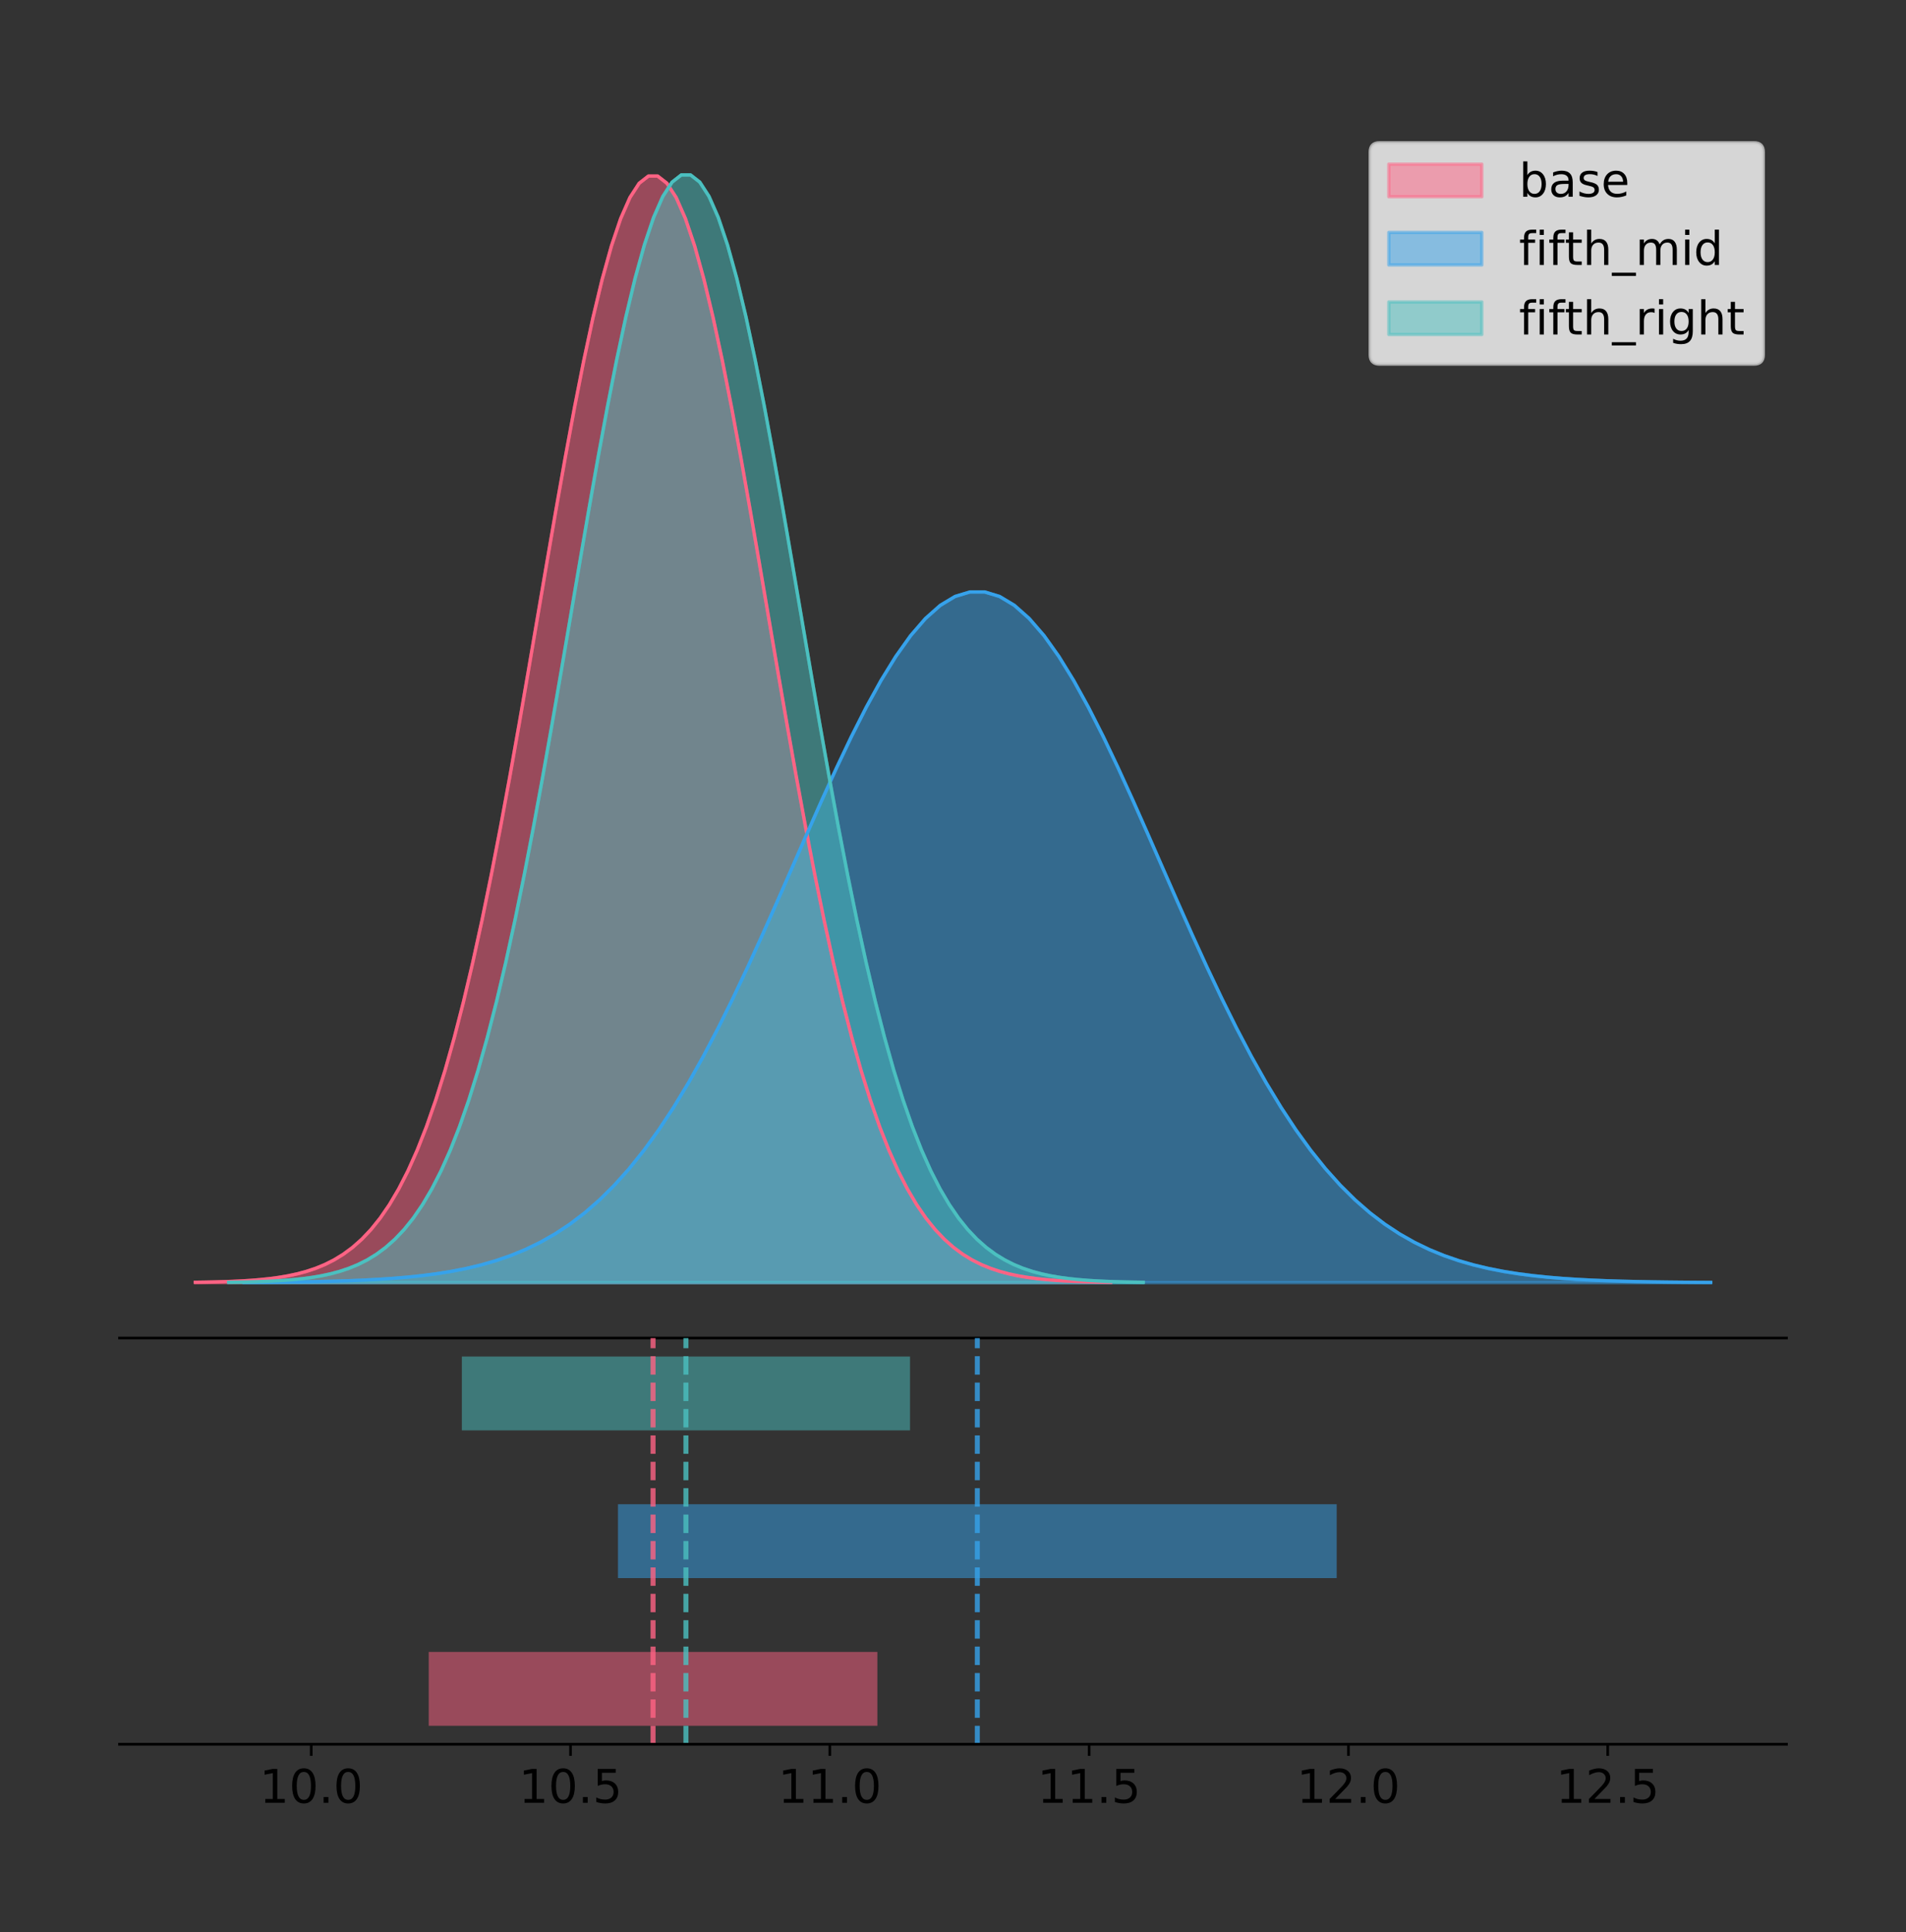 <?xml version="1.0" encoding="utf-8" standalone="no"?>
<!DOCTYPE svg PUBLIC "-//W3C//DTD SVG 1.1//EN"
  "http://www.w3.org/Graphics/SVG/1.1/DTD/svg11.dtd">
<!-- Created with matplotlib (https://matplotlib.org/) -->
<svg height="581.789pt" version="1.1" viewBox="0 0 574.2 581.789" width="574.2pt" xmlns="http://www.w3.org/2000/svg" xmlns:xlink="http://www.w3.org/1999/xlink">
 <rect x="0" y="0" width="574.2" height="581.789" fill="#333333" stroke="none"/>
 <defs>
  <style type="text/css">
*{stroke-linecap:butt;stroke-linejoin:round;}
  </style>
 </defs>
 <g id="figure_1">
  <g id="patch_1">
   <path d="M 0 581.789 
L 574.2 581.789 
L 574.2 0 
L 0 0 
z
" style="fill:none;"/>
  </g>
  <g id="axes_1">
   <g id="patch_2">
    <path d="M 36 402.93 
L 538.2 402.93 
L 538.2 36 
L 36 36 
z
" style="fill:none;"/>
   </g>
   <g id="PolyCollection_1">
    <defs>
     <path d="M 58.827 -195.538 
L 58.827 -195.65 
L 61.613 -195.692 
L 64.399 -195.749 
L 67.185 -195.825 
L 69.971 -195.925 
L 72.757 -196.057 
L 75.544 -196.23 
L 78.33 -196.454 
L 81.116 -196.743 
L 83.902 -197.113 
L 86.688 -197.583 
L 89.474 -198.176 
L 92.26 -198.919 
L 95.046 -199.843 
L 97.832 -200.984 
L 100.618 -202.383 
L 103.404 -204.085 
L 106.19 -206.14 
L 108.976 -208.604 
L 111.762 -211.535 
L 114.548 -214.997 
L 117.334 -219.054 
L 120.12 -223.772 
L 122.906 -229.215 
L 125.692 -235.447 
L 128.478 -242.524 
L 131.264 -250.496 
L 134.05 -259.402 
L 136.836 -269.268 
L 139.623 -280.105 
L 142.409 -291.903 
L 145.195 -304.632 
L 147.981 -318.239 
L 150.767 -332.645 
L 153.553 -347.745 
L 156.339 -363.408 
L 159.125 -379.478 
L 161.911 -395.774 
L 164.697 -412.096 
L 167.483 -428.223 
L 170.269 -443.924 
L 173.055 -458.959 
L 175.841 -473.086 
L 178.627 -486.067 
L 181.413 -497.676 
L 184.199 -507.704 
L 186.985 -515.965 
L 189.771 -522.304 
L 192.557 -526.599 
L 195.343 -528.768 
L 198.129 -528.768 
L 200.915 -526.599 
L 203.702 -522.304 
L 206.488 -515.965 
L 209.274 -507.704 
L 212.06 -497.676 
L 214.846 -486.067 
L 217.632 -473.086 
L 220.418 -458.959 
L 223.204 -443.924 
L 225.99 -428.223 
L 228.776 -412.096 
L 231.562 -395.774 
L 234.348 -379.478 
L 237.134 -363.408 
L 239.92 -347.745 
L 242.706 -332.645 
L 245.492 -318.239 
L 248.278 -304.632 
L 251.064 -291.903 
L 253.85 -280.105 
L 256.636 -269.268 
L 259.422 -259.402 
L 262.208 -250.496 
L 264.995 -242.524 
L 267.781 -235.447 
L 270.567 -229.215 
L 273.353 -223.772 
L 276.139 -219.054 
L 278.925 -214.997 
L 281.711 -211.535 
L 284.497 -208.604 
L 287.283 -206.14 
L 290.069 -204.085 
L 292.855 -202.383 
L 295.641 -200.984 
L 298.427 -199.843 
L 301.213 -198.919 
L 303.999 -198.176 
L 306.785 -197.583 
L 309.571 -197.113 
L 312.357 -196.743 
L 315.143 -196.454 
L 317.929 -196.23 
L 320.715 -196.057 
L 323.501 -195.925 
L 326.287 -195.825 
L 329.074 -195.749 
L 331.86 -195.692 
L 334.646 -195.65 
L 334.646 -195.538 
L 334.646 -195.538 
L 331.86 -195.538 
L 329.074 -195.538 
L 326.287 -195.538 
L 323.501 -195.538 
L 320.715 -195.538 
L 317.929 -195.538 
L 315.143 -195.538 
L 312.357 -195.538 
L 309.571 -195.538 
L 306.785 -195.538 
L 303.999 -195.538 
L 301.213 -195.538 
L 298.427 -195.538 
L 295.641 -195.538 
L 292.855 -195.538 
L 290.069 -195.538 
L 287.283 -195.538 
L 284.497 -195.538 
L 281.711 -195.538 
L 278.925 -195.538 
L 276.139 -195.538 
L 273.353 -195.538 
L 270.567 -195.538 
L 267.781 -195.538 
L 264.995 -195.538 
L 262.208 -195.538 
L 259.422 -195.538 
L 256.636 -195.538 
L 253.85 -195.538 
L 251.064 -195.538 
L 248.278 -195.538 
L 245.492 -195.538 
L 242.706 -195.538 
L 239.92 -195.538 
L 237.134 -195.538 
L 234.348 -195.538 
L 231.562 -195.538 
L 228.776 -195.538 
L 225.99 -195.538 
L 223.204 -195.538 
L 220.418 -195.538 
L 217.632 -195.538 
L 214.846 -195.538 
L 212.06 -195.538 
L 209.274 -195.538 
L 206.488 -195.538 
L 203.702 -195.538 
L 200.915 -195.538 
L 198.129 -195.538 
L 195.343 -195.538 
L 192.557 -195.538 
L 189.771 -195.538 
L 186.985 -195.538 
L 184.199 -195.538 
L 181.413 -195.538 
L 178.627 -195.538 
L 175.841 -195.538 
L 173.055 -195.538 
L 170.269 -195.538 
L 167.483 -195.538 
L 164.697 -195.538 
L 161.911 -195.538 
L 159.125 -195.538 
L 156.339 -195.538 
L 153.553 -195.538 
L 150.767 -195.538 
L 147.981 -195.538 
L 145.195 -195.538 
L 142.409 -195.538 
L 139.623 -195.538 
L 136.836 -195.538 
L 134.05 -195.538 
L 131.264 -195.538 
L 128.478 -195.538 
L 125.692 -195.538 
L 122.906 -195.538 
L 120.12 -195.538 
L 117.334 -195.538 
L 114.548 -195.538 
L 111.762 -195.538 
L 108.976 -195.538 
L 106.19 -195.538 
L 103.404 -195.538 
L 100.618 -195.538 
L 97.832 -195.538 
L 95.046 -195.538 
L 92.26 -195.538 
L 89.474 -195.538 
L 86.688 -195.538 
L 83.902 -195.538 
L 81.116 -195.538 
L 78.33 -195.538 
L 75.544 -195.538 
L 72.757 -195.538 
L 69.971 -195.538 
L 67.185 -195.538 
L 64.399 -195.538 
L 61.613 -195.538 
L 58.827 -195.538 
z
" id="md034c24b42" style="stroke:#ff6384;stroke-opacity:0.5;"/>
    </defs>
    <g clip-path="url(#pb4af13fb24)">
     <use style="fill:#ff6384;fill-opacity:0.5;stroke:#ff6384;stroke-opacity:0.5;" x="0" xlink:href="#md034c24b42" y="581.789"/>
    </g>
   </g>
   <g id="PolyCollection_2">
    <defs>
     <path d="M 73.483 -195.538 
L 73.483 -195.608 
L 77.947 -195.634 
L 82.41 -195.67 
L 86.874 -195.717 
L 91.337 -195.779 
L 95.801 -195.862 
L 100.264 -195.97 
L 104.728 -196.11 
L 109.192 -196.29 
L 113.655 -196.521 
L 118.119 -196.815 
L 122.582 -197.185 
L 127.046 -197.649 
L 131.509 -198.225 
L 135.973 -198.938 
L 140.436 -199.811 
L 144.9 -200.873 
L 149.363 -202.155 
L 153.827 -203.693 
L 158.29 -205.523 
L 162.754 -207.684 
L 167.217 -210.216 
L 171.681 -213.161 
L 176.144 -216.559 
L 180.608 -220.448 
L 185.072 -224.866 
L 189.535 -229.842 
L 193.999 -235.401 
L 198.462 -241.559 
L 202.926 -248.323 
L 207.389 -255.687 
L 211.853 -263.632 
L 216.316 -272.126 
L 220.78 -281.117 
L 225.243 -290.542 
L 229.707 -300.319 
L 234.17 -310.349 
L 238.634 -320.521 
L 243.097 -330.709 
L 247.561 -340.775 
L 252.024 -350.576 
L 256.488 -359.96 
L 260.952 -368.778 
L 265.415 -376.88 
L 269.879 -384.126 
L 274.342 -390.385 
L 278.806 -395.542 
L 283.269 -399.498 
L 287.733 -402.18 
L 292.196 -403.533 
L 296.66 -403.533 
L 301.123 -402.18 
L 305.587 -399.498 
L 310.05 -395.542 
L 314.514 -390.385 
L 318.977 -384.126 
L 323.441 -376.88 
L 327.904 -368.778 
L 332.368 -359.96 
L 336.832 -350.576 
L 341.295 -340.775 
L 345.759 -330.709 
L 350.222 -320.521 
L 354.686 -310.349 
L 359.149 -300.319 
L 363.613 -290.542 
L 368.076 -281.117 
L 372.54 -272.126 
L 377.003 -263.632 
L 381.467 -255.687 
L 385.93 -248.323 
L 390.394 -241.559 
L 394.857 -235.401 
L 399.321 -229.842 
L 403.784 -224.866 
L 408.248 -220.448 
L 412.712 -216.559 
L 417.175 -213.161 
L 421.639 -210.216 
L 426.102 -207.684 
L 430.566 -205.523 
L 435.029 -203.693 
L 439.493 -202.155 
L 443.956 -200.873 
L 448.42 -199.811 
L 452.883 -198.938 
L 457.347 -198.225 
L 461.81 -197.649 
L 466.274 -197.185 
L 470.737 -196.815 
L 475.201 -196.521 
L 479.664 -196.29 
L 484.128 -196.11 
L 488.592 -195.97 
L 493.055 -195.862 
L 497.519 -195.779 
L 501.982 -195.717 
L 506.446 -195.67 
L 510.909 -195.634 
L 515.373 -195.608 
L 515.373 -195.538 
L 515.373 -195.538 
L 510.909 -195.538 
L 506.446 -195.538 
L 501.982 -195.538 
L 497.519 -195.538 
L 493.055 -195.538 
L 488.592 -195.538 
L 484.128 -195.538 
L 479.664 -195.538 
L 475.201 -195.538 
L 470.737 -195.538 
L 466.274 -195.538 
L 461.81 -195.538 
L 457.347 -195.538 
L 452.883 -195.538 
L 448.42 -195.538 
L 443.956 -195.538 
L 439.493 -195.538 
L 435.029 -195.538 
L 430.566 -195.538 
L 426.102 -195.538 
L 421.639 -195.538 
L 417.175 -195.538 
L 412.712 -195.538 
L 408.248 -195.538 
L 403.784 -195.538 
L 399.321 -195.538 
L 394.857 -195.538 
L 390.394 -195.538 
L 385.93 -195.538 
L 381.467 -195.538 
L 377.003 -195.538 
L 372.54 -195.538 
L 368.076 -195.538 
L 363.613 -195.538 
L 359.149 -195.538 
L 354.686 -195.538 
L 350.222 -195.538 
L 345.759 -195.538 
L 341.295 -195.538 
L 336.832 -195.538 
L 332.368 -195.538 
L 327.904 -195.538 
L 323.441 -195.538 
L 318.977 -195.538 
L 314.514 -195.538 
L 310.05 -195.538 
L 305.587 -195.538 
L 301.123 -195.538 
L 296.66 -195.538 
L 292.196 -195.538 
L 287.733 -195.538 
L 283.269 -195.538 
L 278.806 -195.538 
L 274.342 -195.538 
L 269.879 -195.538 
L 265.415 -195.538 
L 260.952 -195.538 
L 256.488 -195.538 
L 252.024 -195.538 
L 247.561 -195.538 
L 243.097 -195.538 
L 238.634 -195.538 
L 234.17 -195.538 
L 229.707 -195.538 
L 225.243 -195.538 
L 220.78 -195.538 
L 216.316 -195.538 
L 211.853 -195.538 
L 207.389 -195.538 
L 202.926 -195.538 
L 198.462 -195.538 
L 193.999 -195.538 
L 189.535 -195.538 
L 185.072 -195.538 
L 180.608 -195.538 
L 176.144 -195.538 
L 171.681 -195.538 
L 167.217 -195.538 
L 162.754 -195.538 
L 158.29 -195.538 
L 153.827 -195.538 
L 149.363 -195.538 
L 144.9 -195.538 
L 140.436 -195.538 
L 135.973 -195.538 
L 131.509 -195.538 
L 127.046 -195.538 
L 122.582 -195.538 
L 118.119 -195.538 
L 113.655 -195.538 
L 109.192 -195.538 
L 104.728 -195.538 
L 100.264 -195.538 
L 95.801 -195.538 
L 91.337 -195.538 
L 86.874 -195.538 
L 82.41 -195.538 
L 77.947 -195.538 
L 73.483 -195.538 
z
" id="m560c44d5e9" style="stroke:#36a2eb;stroke-opacity:0.5;"/>
    </defs>
    <g clip-path="url(#pb4af13fb24)">
     <use style="fill:#36a2eb;fill-opacity:0.5;stroke:#36a2eb;stroke-opacity:0.5;" x="0" xlink:href="#m560c44d5e9" y="581.789"/>
    </g>
   </g>
   <g id="PolyCollection_3">
    <defs>
     <path d="M 68.874 -195.538 
L 68.874 -195.65 
L 71.657 -195.692 
L 74.44 -195.749 
L 77.224 -195.825 
L 80.007 -195.925 
L 82.79 -196.058 
L 85.573 -196.23 
L 88.356 -196.455 
L 91.139 -196.744 
L 93.923 -197.115 
L 96.706 -197.585 
L 99.489 -198.179 
L 102.272 -198.923 
L 105.055 -199.848 
L 107.839 -200.99 
L 110.622 -202.39 
L 113.405 -204.093 
L 116.188 -206.151 
L 118.971 -208.617 
L 121.754 -211.552 
L 124.538 -215.017 
L 127.321 -219.078 
L 130.104 -223.801 
L 132.887 -229.25 
L 135.67 -235.488 
L 138.454 -242.572 
L 141.237 -250.552 
L 144.02 -259.468 
L 146.803 -269.344 
L 149.586 -280.192 
L 152.369 -292.002 
L 155.153 -304.744 
L 157.936 -318.365 
L 160.719 -332.786 
L 163.502 -347.901 
L 166.285 -363.58 
L 169.069 -379.667 
L 171.852 -395.98 
L 174.635 -412.318 
L 177.418 -428.462 
L 180.201 -444.18 
L 182.984 -459.23 
L 185.768 -473.372 
L 188.551 -486.366 
L 191.334 -497.987 
L 194.117 -508.025 
L 196.9 -516.294 
L 199.684 -522.64 
L 202.467 -526.94 
L 205.25 -529.111 
L 208.033 -529.111 
L 210.816 -526.94 
L 213.599 -522.64 
L 216.383 -516.294 
L 219.166 -508.025 
L 221.949 -497.987 
L 224.732 -486.366 
L 227.515 -473.372 
L 230.299 -459.23 
L 233.082 -444.18 
L 235.865 -428.462 
L 238.648 -412.318 
L 241.431 -395.98 
L 244.214 -379.667 
L 246.998 -363.58 
L 249.781 -347.901 
L 252.564 -332.786 
L 255.347 -318.365 
L 258.13 -304.744 
L 260.914 -292.002 
L 263.697 -280.192 
L 266.48 -269.344 
L 269.263 -259.468 
L 272.046 -250.552 
L 274.829 -242.572 
L 277.613 -235.488 
L 280.396 -229.25 
L 283.179 -223.801 
L 285.962 -219.078 
L 288.745 -215.017 
L 291.529 -211.552 
L 294.312 -208.617 
L 297.095 -206.151 
L 299.878 -204.093 
L 302.661 -202.39 
L 305.444 -200.99 
L 308.228 -199.848 
L 311.011 -198.923 
L 313.794 -198.179 
L 316.577 -197.585 
L 319.36 -197.115 
L 322.144 -196.744 
L 324.927 -196.455 
L 327.71 -196.23 
L 330.493 -196.058 
L 333.276 -195.925 
L 336.059 -195.825 
L 338.843 -195.749 
L 341.626 -195.692 
L 344.409 -195.65 
L 344.409 -195.538 
L 344.409 -195.538 
L 341.626 -195.538 
L 338.843 -195.538 
L 336.059 -195.538 
L 333.276 -195.538 
L 330.493 -195.538 
L 327.71 -195.538 
L 324.927 -195.538 
L 322.144 -195.538 
L 319.36 -195.538 
L 316.577 -195.538 
L 313.794 -195.538 
L 311.011 -195.538 
L 308.228 -195.538 
L 305.444 -195.538 
L 302.661 -195.538 
L 299.878 -195.538 
L 297.095 -195.538 
L 294.312 -195.538 
L 291.529 -195.538 
L 288.745 -195.538 
L 285.962 -195.538 
L 283.179 -195.538 
L 280.396 -195.538 
L 277.613 -195.538 
L 274.829 -195.538 
L 272.046 -195.538 
L 269.263 -195.538 
L 266.48 -195.538 
L 263.697 -195.538 
L 260.914 -195.538 
L 258.13 -195.538 
L 255.347 -195.538 
L 252.564 -195.538 
L 249.781 -195.538 
L 246.998 -195.538 
L 244.214 -195.538 
L 241.431 -195.538 
L 238.648 -195.538 
L 235.865 -195.538 
L 233.082 -195.538 
L 230.299 -195.538 
L 227.515 -195.538 
L 224.732 -195.538 
L 221.949 -195.538 
L 219.166 -195.538 
L 216.383 -195.538 
L 213.599 -195.538 
L 210.816 -195.538 
L 208.033 -195.538 
L 205.25 -195.538 
L 202.467 -195.538 
L 199.684 -195.538 
L 196.9 -195.538 
L 194.117 -195.538 
L 191.334 -195.538 
L 188.551 -195.538 
L 185.768 -195.538 
L 182.984 -195.538 
L 180.201 -195.538 
L 177.418 -195.538 
L 174.635 -195.538 
L 171.852 -195.538 
L 169.069 -195.538 
L 166.285 -195.538 
L 163.502 -195.538 
L 160.719 -195.538 
L 157.936 -195.538 
L 155.153 -195.538 
L 152.369 -195.538 
L 149.586 -195.538 
L 146.803 -195.538 
L 144.02 -195.538 
L 141.237 -195.538 
L 138.454 -195.538 
L 135.67 -195.538 
L 132.887 -195.538 
L 130.104 -195.538 
L 127.321 -195.538 
L 124.538 -195.538 
L 121.754 -195.538 
L 118.971 -195.538 
L 116.188 -195.538 
L 113.405 -195.538 
L 110.622 -195.538 
L 107.839 -195.538 
L 105.055 -195.538 
L 102.272 -195.538 
L 99.489 -195.538 
L 96.706 -195.538 
L 93.923 -195.538 
L 91.139 -195.538 
L 88.356 -195.538 
L 85.573 -195.538 
L 82.79 -195.538 
L 80.007 -195.538 
L 77.224 -195.538 
L 74.44 -195.538 
L 71.657 -195.538 
L 68.874 -195.538 
z
" id="mff39f78c74" style="stroke:#4bc0c0;stroke-opacity:0.5;"/>
    </defs>
    <g clip-path="url(#pb4af13fb24)">
     <use style="fill:#4bc0c0;fill-opacity:0.5;stroke:#4bc0c0;stroke-opacity:0.5;" x="0" xlink:href="#mff39f78c74" y="581.789"/>
    </g>
   </g>
   <g id="line2d_1">
    <path clip-path="url(#pb4af13fb24)" d="M 58.827 386.139 
L 61.613 386.097 
L 64.399 386.041 
L 67.185 385.965 
L 69.971 385.864 
L 72.757 385.732 
L 75.544 385.56 
L 78.33 385.335 
L 81.116 385.046 
L 83.902 384.676 
L 86.688 384.206 
L 89.474 383.613 
L 92.26 382.87 
L 95.046 381.946 
L 97.832 380.805 
L 100.618 379.406 
L 103.404 377.705 
L 106.19 375.65 
L 108.976 373.186 
L 111.762 370.254 
L 114.548 366.792 
L 117.334 362.736 
L 120.12 358.018 
L 122.906 352.574 
L 125.692 346.342 
L 128.478 339.265 
L 131.264 331.293 
L 134.05 322.387 
L 136.836 312.521 
L 139.623 301.684 
L 142.409 289.886 
L 145.195 277.157 
L 147.981 263.55 
L 150.767 249.145 
L 153.553 234.045 
L 156.339 218.382 
L 159.125 202.312 
L 161.911 186.015 
L 164.697 169.694 
L 167.483 153.566 
L 170.269 137.865 
L 173.055 122.83 
L 175.841 108.703 
L 178.627 95.722 
L 181.413 84.113 
L 184.199 74.086 
L 186.985 65.825 
L 189.771 59.486 
L 192.557 55.19 
L 195.343 53.021 
L 198.129 53.021 
L 200.915 55.19 
L 203.702 59.486 
L 206.488 65.825 
L 209.274 74.086 
L 212.06 84.113 
L 214.846 95.722 
L 217.632 108.703 
L 220.418 122.83 
L 223.204 137.865 
L 225.99 153.566 
L 228.776 169.694 
L 231.562 186.015 
L 234.348 202.312 
L 237.134 218.382 
L 239.92 234.045 
L 242.706 249.145 
L 245.492 263.55 
L 248.278 277.157 
L 251.064 289.886 
L 253.85 301.684 
L 256.636 312.521 
L 259.422 322.387 
L 262.208 331.293 
L 264.995 339.265 
L 267.781 346.342 
L 270.567 352.574 
L 273.353 358.018 
L 276.139 362.736 
L 278.925 366.792 
L 281.711 370.254 
L 284.497 373.186 
L 287.283 375.65 
L 290.069 377.705 
L 292.855 379.406 
L 295.641 380.805 
L 298.427 381.946 
L 301.213 382.87 
L 303.999 383.613 
L 306.785 384.206 
L 309.571 384.676 
L 312.357 385.046 
L 315.143 385.335 
L 317.929 385.56 
L 320.715 385.732 
L 323.501 385.864 
L 326.287 385.965 
L 329.074 386.041 
L 331.86 386.097 
L 334.646 386.139 
" style="fill:none;stroke:#ff6384;stroke-linecap:square;"/>
   </g>
   <g id="line2d_2">
    <path clip-path="url(#pb4af13fb24)" d="M 73.483 386.182 
L 77.947 386.155 
L 82.41 386.12 
L 86.874 386.073 
L 91.337 386.01 
L 95.801 385.927 
L 100.264 385.82 
L 104.728 385.68 
L 109.192 385.499 
L 113.655 385.268 
L 118.119 384.975 
L 122.582 384.605 
L 127.046 384.141 
L 131.509 383.564 
L 135.973 382.852 
L 140.436 381.979 
L 144.9 380.917 
L 149.363 379.634 
L 153.827 378.096 
L 158.29 376.266 
L 162.754 374.105 
L 167.217 371.573 
L 171.681 368.629 
L 176.144 365.231 
L 180.608 361.341 
L 185.072 356.924 
L 189.535 351.948 
L 193.999 346.389 
L 198.462 340.23 
L 202.926 333.466 
L 207.389 326.102 
L 211.853 318.157 
L 216.316 309.664 
L 220.78 300.672 
L 225.243 291.247 
L 229.707 281.47 
L 234.17 271.44 
L 238.634 261.268 
L 243.097 251.081 
L 247.561 241.014 
L 252.024 231.214 
L 256.488 221.829 
L 260.952 213.011 
L 265.415 204.909 
L 269.879 197.663 
L 274.342 191.404 
L 278.806 186.248 
L 283.269 182.291 
L 287.733 179.61 
L 292.196 178.256 
L 296.66 178.256 
L 301.123 179.61 
L 305.587 182.291 
L 310.05 186.248 
L 314.514 191.404 
L 318.977 197.663 
L 323.441 204.909 
L 327.904 213.011 
L 332.368 221.829 
L 336.832 231.214 
L 341.295 241.014 
L 345.759 251.081 
L 350.222 261.268 
L 354.686 271.44 
L 359.149 281.47 
L 363.613 291.247 
L 368.076 300.672 
L 372.54 309.664 
L 377.003 318.157 
L 381.467 326.102 
L 385.93 333.466 
L 390.394 340.23 
L 394.857 346.389 
L 399.321 351.948 
L 403.784 356.924 
L 408.248 361.341 
L 412.712 365.231 
L 417.175 368.629 
L 421.639 371.573 
L 426.102 374.105 
L 430.566 376.266 
L 435.029 378.096 
L 439.493 379.634 
L 443.956 380.917 
L 448.42 381.979 
L 452.883 382.852 
L 457.347 383.564 
L 461.81 384.141 
L 466.274 384.605 
L 470.737 384.975 
L 475.201 385.268 
L 479.664 385.499 
L 484.128 385.68 
L 488.592 385.82 
L 493.055 385.927 
L 497.519 386.01 
L 501.982 386.073 
L 506.446 386.12 
L 510.909 386.155 
L 515.373 386.182 
" style="fill:none;stroke:#36a2eb;stroke-linecap:square;"/>
   </g>
   <g id="line2d_3">
    <path clip-path="url(#pb4af13fb24)" d="M 68.874 386.139 
L 71.657 386.097 
L 74.44 386.04 
L 77.224 385.965 
L 80.007 385.864 
L 82.79 385.732 
L 85.573 385.559 
L 88.356 385.334 
L 91.139 385.045 
L 93.923 384.675 
L 96.706 384.204 
L 99.489 383.61 
L 102.272 382.867 
L 105.055 381.941 
L 107.839 380.799 
L 110.622 379.399 
L 113.405 377.696 
L 116.188 375.639 
L 118.971 373.172 
L 121.754 370.238 
L 124.538 366.772 
L 127.321 362.711 
L 130.104 357.989 
L 132.887 352.539 
L 135.67 346.301 
L 138.454 339.217 
L 141.237 331.237 
L 144.02 322.322 
L 146.803 312.445 
L 149.586 301.597 
L 152.369 289.787 
L 155.153 277.045 
L 157.936 263.424 
L 160.719 249.004 
L 163.502 233.888 
L 166.285 218.209 
L 169.069 202.123 
L 171.852 185.809 
L 174.635 169.471 
L 177.418 153.327 
L 180.201 137.61 
L 182.984 122.559 
L 185.768 108.418 
L 188.551 95.423 
L 191.334 83.803 
L 194.117 73.765 
L 196.9 65.495 
L 199.684 59.15 
L 202.467 54.85 
L 205.25 52.679 
L 208.033 52.679 
L 210.816 54.85 
L 213.599 59.15 
L 216.383 65.495 
L 219.166 73.765 
L 221.949 83.803 
L 224.732 95.423 
L 227.515 108.418 
L 230.299 122.559 
L 233.082 137.61 
L 235.865 153.327 
L 238.648 169.471 
L 241.431 185.809 
L 244.214 202.123 
L 246.998 218.209 
L 249.781 233.888 
L 252.564 249.004 
L 255.347 263.424 
L 258.13 277.045 
L 260.914 289.787 
L 263.697 301.597 
L 266.48 312.445 
L 269.263 322.322 
L 272.046 331.237 
L 274.829 339.217 
L 277.613 346.301 
L 280.396 352.539 
L 283.179 357.989 
L 285.962 362.711 
L 288.745 366.772 
L 291.529 370.238 
L 294.312 373.172 
L 297.095 375.639 
L 299.878 377.696 
L 302.661 379.399 
L 305.444 380.799 
L 308.228 381.941 
L 311.011 382.867 
L 313.794 383.61 
L 316.577 384.204 
L 319.36 384.675 
L 322.144 385.045 
L 324.927 385.334 
L 327.71 385.559 
L 330.493 385.732 
L 333.276 385.864 
L 336.059 385.965 
L 338.843 386.04 
L 341.626 386.097 
L 344.409 386.139 
" style="fill:none;stroke:#4bc0c0;stroke-linecap:square;"/>
   </g>
   <g id="patch_3">
    <path d="M 36 402.93 
L 538.2 402.93 
" style="fill:none;stroke:#000000;stroke-linecap:square;stroke-linejoin:miter;stroke-width:0.8;"/>
   </g>
   <g id="legend_1">
    <g id="patch_4">
     <path d="M 415.602 109.627 
L 528.4 109.627 
Q 531.2 109.627 531.2 106.827 
L 531.2 45.8 
Q 531.2 43 528.4 43 
L 415.602 43 
Q 412.802 43 412.802 45.8 
L 412.802 106.827 
Q 412.802 109.627 415.602 109.627 
z
" style="fill:#ffffff;opacity:0.8;stroke:#cccccc;stroke-linejoin:miter;"/>
    </g>
    <g id="patch_5">
     <path d="M 418.402 59.238 
L 446.402 59.238 
L 446.402 49.438 
L 418.402 49.438 
z
" style="fill:#ff6384;opacity:0.5;stroke:#ff6384;stroke-linejoin:miter;"/>
    </g>
    <g id="text_1">
     <!-- base -->
     <defs>
      <path d="M 48.688 27.297 
Q 48.688 37.203 44.609 42.844 
Q 40.531 48.484 33.406 48.484 
Q 26.266 48.484 22.188 42.844 
Q 18.109 37.203 18.109 27.297 
Q 18.109 17.391 22.188 11.75 
Q 26.266 6.109 33.406 6.109 
Q 40.531 6.109 44.609 11.75 
Q 48.688 17.391 48.688 27.297 
z
M 18.109 46.391 
Q 20.953 51.266 25.266 53.625 
Q 29.594 56 35.594 56 
Q 45.562 56 51.781 48.094 
Q 58.016 40.188 58.016 27.297 
Q 58.016 14.406 51.781 6.484 
Q 45.562 -1.422 35.594 -1.422 
Q 29.594 -1.422 25.266 0.953 
Q 20.953 3.328 18.109 8.203 
L 18.109 0 
L 9.078 0 
L 9.078 75.984 
L 18.109 75.984 
z
" id="DejaVuSans-98"/>
      <path d="M 34.281 27.484 
Q 23.391 27.484 19.188 25 
Q 14.984 22.516 14.984 16.5 
Q 14.984 11.719 18.141 8.906 
Q 21.297 6.109 26.703 6.109 
Q 34.188 6.109 38.703 11.406 
Q 43.219 16.703 43.219 25.484 
L 43.219 27.484 
z
M 52.203 31.203 
L 52.203 0 
L 43.219 0 
L 43.219 8.297 
Q 40.141 3.328 35.547 0.953 
Q 30.953 -1.422 24.312 -1.422 
Q 15.922 -1.422 10.953 3.297 
Q 6 8.016 6 15.922 
Q 6 25.141 12.172 29.828 
Q 18.359 34.516 30.609 34.516 
L 43.219 34.516 
L 43.219 35.406 
Q 43.219 41.609 39.141 45 
Q 35.062 48.391 27.688 48.391 
Q 23 48.391 18.547 47.266 
Q 14.109 46.141 10.016 43.891 
L 10.016 52.203 
Q 14.938 54.109 19.578 55.047 
Q 24.219 56 28.609 56 
Q 40.484 56 46.344 49.844 
Q 52.203 43.703 52.203 31.203 
z
" id="DejaVuSans-97"/>
      <path d="M 44.281 53.078 
L 44.281 44.578 
Q 40.484 46.531 36.375 47.5 
Q 32.281 48.484 27.875 48.484 
Q 21.188 48.484 17.844 46.438 
Q 14.5 44.391 14.5 40.281 
Q 14.5 37.156 16.891 35.375 
Q 19.281 33.594 26.516 31.984 
L 29.594 31.297 
Q 39.156 29.25 43.188 25.516 
Q 47.219 21.781 47.219 15.094 
Q 47.219 7.469 41.188 3.016 
Q 35.156 -1.422 24.609 -1.422 
Q 20.219 -1.422 15.453 -0.562 
Q 10.688 0.297 5.422 2 
L 5.422 11.281 
Q 10.406 8.688 15.234 7.391 
Q 20.062 6.109 24.812 6.109 
Q 31.156 6.109 34.562 8.281 
Q 37.984 10.453 37.984 14.406 
Q 37.984 18.062 35.516 20.016 
Q 33.062 21.969 24.703 23.781 
L 21.578 24.516 
Q 13.234 26.266 9.516 29.906 
Q 5.812 33.547 5.812 39.891 
Q 5.812 47.609 11.281 51.797 
Q 16.75 56 26.812 56 
Q 31.781 56 36.172 55.266 
Q 40.578 54.547 44.281 53.078 
z
" id="DejaVuSans-115"/>
      <path d="M 56.203 29.594 
L 56.203 25.203 
L 14.891 25.203 
Q 15.484 15.922 20.484 11.062 
Q 25.484 6.203 34.422 6.203 
Q 39.594 6.203 44.453 7.469 
Q 49.312 8.734 54.109 11.281 
L 54.109 2.781 
Q 49.266 0.734 44.188 -0.344 
Q 39.109 -1.422 33.891 -1.422 
Q 20.797 -1.422 13.156 6.188 
Q 5.516 13.812 5.516 26.812 
Q 5.516 40.234 12.766 48.109 
Q 20.016 56 32.328 56 
Q 43.359 56 49.781 48.891 
Q 56.203 41.797 56.203 29.594 
z
M 47.219 32.234 
Q 47.125 39.594 43.094 43.984 
Q 39.062 48.391 32.422 48.391 
Q 24.906 48.391 20.391 44.141 
Q 15.875 39.891 15.188 32.172 
z
" id="DejaVuSans-101"/>
     </defs>
     <g transform="translate(457.602 59.238)scale(0.14 -0.14)">
      <use xlink:href="#DejaVuSans-98"/>
      <use x="63.477" xlink:href="#DejaVuSans-97"/>
      <use x="124.756" xlink:href="#DejaVuSans-115"/>
      <use x="176.855" xlink:href="#DejaVuSans-101"/>
     </g>
    </g>
    <g id="patch_6">
     <path d="M 418.402 79.787 
L 446.402 79.787 
L 446.402 69.987 
L 418.402 69.987 
z
" style="fill:#36a2eb;opacity:0.5;stroke:#36a2eb;stroke-linejoin:miter;"/>
    </g>
    <g id="text_2">
     <!-- fifth_mid -->
     <defs>
      <path d="M 37.109 75.984 
L 37.109 68.5 
L 28.516 68.5 
Q 23.688 68.5 21.797 66.547 
Q 19.922 64.594 19.922 59.516 
L 19.922 54.688 
L 34.719 54.688 
L 34.719 47.703 
L 19.922 47.703 
L 19.922 0 
L 10.891 0 
L 10.891 47.703 
L 2.297 47.703 
L 2.297 54.688 
L 10.891 54.688 
L 10.891 58.5 
Q 10.891 67.625 15.141 71.797 
Q 19.391 75.984 28.609 75.984 
z
" id="DejaVuSans-102"/>
      <path d="M 9.422 54.688 
L 18.406 54.688 
L 18.406 0 
L 9.422 0 
z
M 9.422 75.984 
L 18.406 75.984 
L 18.406 64.594 
L 9.422 64.594 
z
" id="DejaVuSans-105"/>
      <path d="M 18.312 70.219 
L 18.312 54.688 
L 36.812 54.688 
L 36.812 47.703 
L 18.312 47.703 
L 18.312 18.016 
Q 18.312 11.328 20.141 9.422 
Q 21.969 7.516 27.594 7.516 
L 36.812 7.516 
L 36.812 0 
L 27.594 0 
Q 17.188 0 13.234 3.875 
Q 9.281 7.766 9.281 18.016 
L 9.281 47.703 
L 2.688 47.703 
L 2.688 54.688 
L 9.281 54.688 
L 9.281 70.219 
z
" id="DejaVuSans-116"/>
      <path d="M 54.891 33.016 
L 54.891 0 
L 45.906 0 
L 45.906 32.719 
Q 45.906 40.484 42.875 44.328 
Q 39.844 48.188 33.797 48.188 
Q 26.516 48.188 22.312 43.547 
Q 18.109 38.922 18.109 30.906 
L 18.109 0 
L 9.078 0 
L 9.078 75.984 
L 18.109 75.984 
L 18.109 46.188 
Q 21.344 51.125 25.703 53.562 
Q 30.078 56 35.797 56 
Q 45.219 56 50.047 50.172 
Q 54.891 44.344 54.891 33.016 
z
" id="DejaVuSans-104"/>
      <path d="M 50.984 -16.609 
L 50.984 -23.578 
L -0.984 -23.578 
L -0.984 -16.609 
z
" id="DejaVuSans-95"/>
      <path d="M 52 44.188 
Q 55.375 50.25 60.062 53.125 
Q 64.75 56 71.094 56 
Q 79.641 56 84.281 50.016 
Q 88.922 44.047 88.922 33.016 
L 88.922 0 
L 79.891 0 
L 79.891 32.719 
Q 79.891 40.578 77.094 44.375 
Q 74.312 48.188 68.609 48.188 
Q 61.625 48.188 57.562 43.547 
Q 53.516 38.922 53.516 30.906 
L 53.516 0 
L 44.484 0 
L 44.484 32.719 
Q 44.484 40.625 41.703 44.406 
Q 38.922 48.188 33.109 48.188 
Q 26.219 48.188 22.156 43.531 
Q 18.109 38.875 18.109 30.906 
L 18.109 0 
L 9.078 0 
L 9.078 54.688 
L 18.109 54.688 
L 18.109 46.188 
Q 21.188 51.219 25.484 53.609 
Q 29.781 56 35.688 56 
Q 41.656 56 45.828 52.969 
Q 50 49.953 52 44.188 
z
" id="DejaVuSans-109"/>
      <path d="M 45.406 46.391 
L 45.406 75.984 
L 54.391 75.984 
L 54.391 0 
L 45.406 0 
L 45.406 8.203 
Q 42.578 3.328 38.25 0.953 
Q 33.938 -1.422 27.875 -1.422 
Q 17.969 -1.422 11.734 6.484 
Q 5.516 14.406 5.516 27.297 
Q 5.516 40.188 11.734 48.094 
Q 17.969 56 27.875 56 
Q 33.938 56 38.25 53.625 
Q 42.578 51.266 45.406 46.391 
z
M 14.797 27.297 
Q 14.797 17.391 18.875 11.75 
Q 22.953 6.109 30.078 6.109 
Q 37.203 6.109 41.297 11.75 
Q 45.406 17.391 45.406 27.297 
Q 45.406 37.203 41.297 42.844 
Q 37.203 48.484 30.078 48.484 
Q 22.953 48.484 18.875 42.844 
Q 14.797 37.203 14.797 27.297 
z
" id="DejaVuSans-100"/>
     </defs>
     <g transform="translate(457.602 79.787)scale(0.14 -0.14)">
      <use xlink:href="#DejaVuSans-102"/>
      <use x="35.205" xlink:href="#DejaVuSans-105"/>
      <use x="62.988" xlink:href="#DejaVuSans-102"/>
      <use x="98.178" xlink:href="#DejaVuSans-116"/>
      <use x="137.387" xlink:href="#DejaVuSans-104"/>
      <use x="200.766" xlink:href="#DejaVuSans-95"/>
      <use x="250.766" xlink:href="#DejaVuSans-109"/>
      <use x="348.178" xlink:href="#DejaVuSans-105"/>
      <use x="375.961" xlink:href="#DejaVuSans-100"/>
     </g>
    </g>
    <g id="patch_7">
     <path d="M 418.402 100.726 
L 446.402 100.726 
L 446.402 90.926 
L 418.402 90.926 
z
" style="fill:#4bc0c0;opacity:0.5;stroke:#4bc0c0;stroke-linejoin:miter;"/>
    </g>
    <g id="text_3">
     <!-- fifth_right -->
     <defs>
      <path d="M 41.109 46.297 
Q 39.594 47.172 37.812 47.578 
Q 36.031 48 33.891 48 
Q 26.266 48 22.188 43.047 
Q 18.109 38.094 18.109 28.812 
L 18.109 0 
L 9.078 0 
L 9.078 54.688 
L 18.109 54.688 
L 18.109 46.188 
Q 20.953 51.172 25.484 53.578 
Q 30.031 56 36.531 56 
Q 37.453 56 38.578 55.875 
Q 39.703 55.766 41.062 55.516 
z
" id="DejaVuSans-114"/>
      <path d="M 45.406 27.984 
Q 45.406 37.75 41.375 43.109 
Q 37.359 48.484 30.078 48.484 
Q 22.859 48.484 18.828 43.109 
Q 14.797 37.75 14.797 27.984 
Q 14.797 18.266 18.828 12.891 
Q 22.859 7.516 30.078 7.516 
Q 37.359 7.516 41.375 12.891 
Q 45.406 18.266 45.406 27.984 
z
M 54.391 6.781 
Q 54.391 -7.172 48.188 -13.984 
Q 42 -20.797 29.203 -20.797 
Q 24.469 -20.797 20.266 -20.094 
Q 16.062 -19.391 12.109 -17.922 
L 12.109 -9.188 
Q 16.062 -11.328 19.922 -12.344 
Q 23.781 -13.375 27.781 -13.375 
Q 36.625 -13.375 41.016 -8.766 
Q 45.406 -4.156 45.406 5.172 
L 45.406 9.625 
Q 42.625 4.781 38.281 2.391 
Q 33.938 0 27.875 0 
Q 17.828 0 11.672 7.656 
Q 5.516 15.328 5.516 27.984 
Q 5.516 40.672 11.672 48.328 
Q 17.828 56 27.875 56 
Q 33.938 56 38.281 53.609 
Q 42.625 51.219 45.406 46.391 
L 45.406 54.688 
L 54.391 54.688 
z
" id="DejaVuSans-103"/>
     </defs>
     <g transform="translate(457.602 100.726)scale(0.14 -0.14)">
      <use xlink:href="#DejaVuSans-102"/>
      <use x="35.205" xlink:href="#DejaVuSans-105"/>
      <use x="62.988" xlink:href="#DejaVuSans-102"/>
      <use x="98.178" xlink:href="#DejaVuSans-116"/>
      <use x="137.387" xlink:href="#DejaVuSans-104"/>
      <use x="200.766" xlink:href="#DejaVuSans-95"/>
      <use x="250.766" xlink:href="#DejaVuSans-114"/>
      <use x="291.879" xlink:href="#DejaVuSans-105"/>
      <use x="319.662" xlink:href="#DejaVuSans-103"/>
      <use x="383.139" xlink:href="#DejaVuSans-104"/>
      <use x="446.518" xlink:href="#DejaVuSans-116"/>
     </g>
    </g>
   </g>
  </g>
  <g id="axes_2">
   <g id="patch_8">
    <path d="M 36 525.24 
L 538.2 525.24 
L 538.2 402.93 
L 36 402.93 
z
" style="fill:none;"/>
   </g>
   <g id="patch_9">
    <path clip-path="url(#pbfc8279e91)" d="M 129.161 519.68 
L 264.312 519.68 
L 264.312 497.442 
L 129.161 497.442 
z
" style="fill:#ff6384;opacity:0.5;"/>
   </g>
   <g id="patch_10">
    <path clip-path="url(#pbfc8279e91)" d="M 186.165 475.204 
L 402.691 475.204 
L 402.691 452.966 
L 186.165 452.966 
z
" style="fill:#36a2eb;opacity:0.5;"/>
   </g>
   <g id="patch_11">
    <path clip-path="url(#pbfc8279e91)" d="M 139.135 430.728 
L 274.148 430.728 
L 274.148 408.49 
L 139.135 408.49 
z
" style="fill:#4bc0c0;opacity:0.5;"/>
   </g>
   <g id="matplotlib.axis_1">
    <g id="xtick_1">
     <g id="line2d_4">
      <defs>
       <path d="M 0 0 
L 0 3.5 
" id="m99d8dc8afc" style="stroke:#000000;stroke-width:0.8;"/>
      </defs>
      <g>
       <use style="stroke:#000000;stroke-width:0.8;" x="93.764" xlink:href="#m99d8dc8afc" y="525.24"/>
      </g>
     </g>
     <g id="text_4">
      <!-- 10.0 -->
      <defs>
       <path d="M 12.406 8.297 
L 28.516 8.297 
L 28.516 63.922 
L 10.984 60.406 
L 10.984 69.391 
L 28.422 72.906 
L 38.281 72.906 
L 38.281 8.297 
L 54.391 8.297 
L 54.391 0 
L 12.406 0 
z
" id="DejaVuSans-49"/>
       <path d="M 31.781 66.406 
Q 24.172 66.406 20.328 58.906 
Q 16.5 51.422 16.5 36.375 
Q 16.5 21.391 20.328 13.891 
Q 24.172 6.391 31.781 6.391 
Q 39.453 6.391 43.281 13.891 
Q 47.125 21.391 47.125 36.375 
Q 47.125 51.422 43.281 58.906 
Q 39.453 66.406 31.781 66.406 
z
M 31.781 74.219 
Q 44.047 74.219 50.516 64.516 
Q 56.984 54.828 56.984 36.375 
Q 56.984 17.969 50.516 8.266 
Q 44.047 -1.422 31.781 -1.422 
Q 19.531 -1.422 13.062 8.266 
Q 6.594 17.969 6.594 36.375 
Q 6.594 54.828 13.062 64.516 
Q 19.531 74.219 31.781 74.219 
z
" id="DejaVuSans-48"/>
       <path d="M 10.688 12.406 
L 21 12.406 
L 21 0 
L 10.688 0 
z
" id="DejaVuSans-46"/>
      </defs>
      <g transform="translate(78.178 542.878)scale(0.14 -0.14)">
       <use xlink:href="#DejaVuSans-49"/>
       <use x="63.623" xlink:href="#DejaVuSans-48"/>
       <use x="127.246" xlink:href="#DejaVuSans-46"/>
       <use x="159.033" xlink:href="#DejaVuSans-48"/>
      </g>
     </g>
    </g>
    <g id="xtick_2">
     <g id="line2d_5">
      <g>
       <use style="stroke:#000000;stroke-width:0.8;" x="171.88" xlink:href="#m99d8dc8afc" y="525.24"/>
      </g>
     </g>
     <g id="text_5">
      <!-- 10.5 -->
      <defs>
       <path d="M 10.797 72.906 
L 49.516 72.906 
L 49.516 64.594 
L 19.828 64.594 
L 19.828 46.734 
Q 21.969 47.469 24.109 47.828 
Q 26.266 48.188 28.422 48.188 
Q 40.625 48.188 47.75 41.5 
Q 54.891 34.812 54.891 23.391 
Q 54.891 11.625 47.562 5.094 
Q 40.234 -1.422 26.906 -1.422 
Q 22.312 -1.422 17.547 -0.641 
Q 12.797 0.141 7.719 1.703 
L 7.719 11.625 
Q 12.109 9.234 16.797 8.062 
Q 21.484 6.891 26.703 6.891 
Q 35.156 6.891 40.078 11.328 
Q 45.016 15.766 45.016 23.391 
Q 45.016 31 40.078 35.438 
Q 35.156 39.891 26.703 39.891 
Q 22.75 39.891 18.812 39.016 
Q 14.891 38.141 10.797 36.281 
z
" id="DejaVuSans-53"/>
      </defs>
      <g transform="translate(156.294 542.878)scale(0.14 -0.14)">
       <use xlink:href="#DejaVuSans-49"/>
       <use x="63.623" xlink:href="#DejaVuSans-48"/>
       <use x="127.246" xlink:href="#DejaVuSans-46"/>
       <use x="159.033" xlink:href="#DejaVuSans-53"/>
      </g>
     </g>
    </g>
    <g id="xtick_3">
     <g id="line2d_6">
      <g>
       <use style="stroke:#000000;stroke-width:0.8;" x="249.996" xlink:href="#m99d8dc8afc" y="525.24"/>
      </g>
     </g>
     <g id="text_6">
      <!-- 11.0 -->
      <g transform="translate(234.41 542.878)scale(0.14 -0.14)">
       <use xlink:href="#DejaVuSans-49"/>
       <use x="63.623" xlink:href="#DejaVuSans-49"/>
       <use x="127.246" xlink:href="#DejaVuSans-46"/>
       <use x="159.033" xlink:href="#DejaVuSans-48"/>
      </g>
     </g>
    </g>
    <g id="xtick_4">
     <g id="line2d_7">
      <g>
       <use style="stroke:#000000;stroke-width:0.8;" x="328.112" xlink:href="#m99d8dc8afc" y="525.24"/>
      </g>
     </g>
     <g id="text_7">
      <!-- 11.5 -->
      <g transform="translate(312.526 542.878)scale(0.14 -0.14)">
       <use xlink:href="#DejaVuSans-49"/>
       <use x="63.623" xlink:href="#DejaVuSans-49"/>
       <use x="127.246" xlink:href="#DejaVuSans-46"/>
       <use x="159.033" xlink:href="#DejaVuSans-53"/>
      </g>
     </g>
    </g>
    <g id="xtick_5">
     <g id="line2d_8">
      <g>
       <use style="stroke:#000000;stroke-width:0.8;" x="406.227" xlink:href="#m99d8dc8afc" y="525.24"/>
      </g>
     </g>
     <g id="text_8">
      <!-- 12.0 -->
      <defs>
       <path d="M 19.188 8.297 
L 53.609 8.297 
L 53.609 0 
L 7.328 0 
L 7.328 8.297 
Q 12.938 14.109 22.625 23.891 
Q 32.328 33.688 34.812 36.531 
Q 39.547 41.844 41.422 45.531 
Q 43.312 49.219 43.312 52.781 
Q 43.312 58.594 39.234 62.25 
Q 35.156 65.922 28.609 65.922 
Q 23.969 65.922 18.812 64.312 
Q 13.672 62.703 7.812 59.422 
L 7.812 69.391 
Q 13.766 71.781 18.938 73 
Q 24.125 74.219 28.422 74.219 
Q 39.75 74.219 46.484 68.547 
Q 53.219 62.891 53.219 53.422 
Q 53.219 48.922 51.531 44.891 
Q 49.859 40.875 45.406 35.406 
Q 44.188 33.984 37.641 27.219 
Q 31.109 20.453 19.188 8.297 
z
" id="DejaVuSans-50"/>
      </defs>
      <g transform="translate(390.641 542.878)scale(0.14 -0.14)">
       <use xlink:href="#DejaVuSans-49"/>
       <use x="63.623" xlink:href="#DejaVuSans-50"/>
       <use x="127.246" xlink:href="#DejaVuSans-46"/>
       <use x="159.033" xlink:href="#DejaVuSans-48"/>
      </g>
     </g>
    </g>
    <g id="xtick_6">
     <g id="line2d_9">
      <g>
       <use style="stroke:#000000;stroke-width:0.8;" x="484.343" xlink:href="#m99d8dc8afc" y="525.24"/>
      </g>
     </g>
     <g id="text_9">
      <!-- 12.5 -->
      <g transform="translate(468.757 542.878)scale(0.14 -0.14)">
       <use xlink:href="#DejaVuSans-49"/>
       <use x="63.623" xlink:href="#DejaVuSans-50"/>
       <use x="127.246" xlink:href="#DejaVuSans-46"/>
       <use x="159.033" xlink:href="#DejaVuSans-53"/>
      </g>
     </g>
    </g>
   </g>
   <g id="line2d_10">
    <path clip-path="url(#pbfc8279e91)" d="M 196.736 525.24 
L 196.736 402.93 
" style="fill:none;stroke:#ff6384;stroke-dasharray:5.55,2.4;stroke-dashoffset:0;stroke-opacity:0.8;stroke-width:1.5;"/>
   </g>
   <g id="line2d_11">
    <path clip-path="url(#pbfc8279e91)" d="M 294.428 525.24 
L 294.428 402.93 
" style="fill:none;stroke:#36a2eb;stroke-dasharray:5.55,2.4;stroke-dashoffset:0;stroke-opacity:0.8;stroke-width:1.5;"/>
   </g>
   <g id="line2d_12">
    <path clip-path="url(#pbfc8279e91)" d="M 206.642 525.24 
L 206.642 402.93 
" style="fill:none;stroke:#4bc0c0;stroke-dasharray:5.55,2.4;stroke-dashoffset:0;stroke-opacity:0.8;stroke-width:1.5;"/>
   </g>
   <g id="patch_12">
    <path d="M 36 525.24 
L 538.2 525.24 
" style="fill:none;stroke:#000000;stroke-linecap:square;stroke-linejoin:miter;stroke-width:0.8;"/>
   </g>
  </g>
 </g>
 <defs>
  <clipPath id="pb4af13fb24">
   <rect height="366.93" width="502.2" x="36" y="36"/>
  </clipPath>
  <clipPath id="pbfc8279e91">
   <rect height="122.31" width="502.2" x="36" y="402.93"/>
  </clipPath>
 </defs>
</svg>
